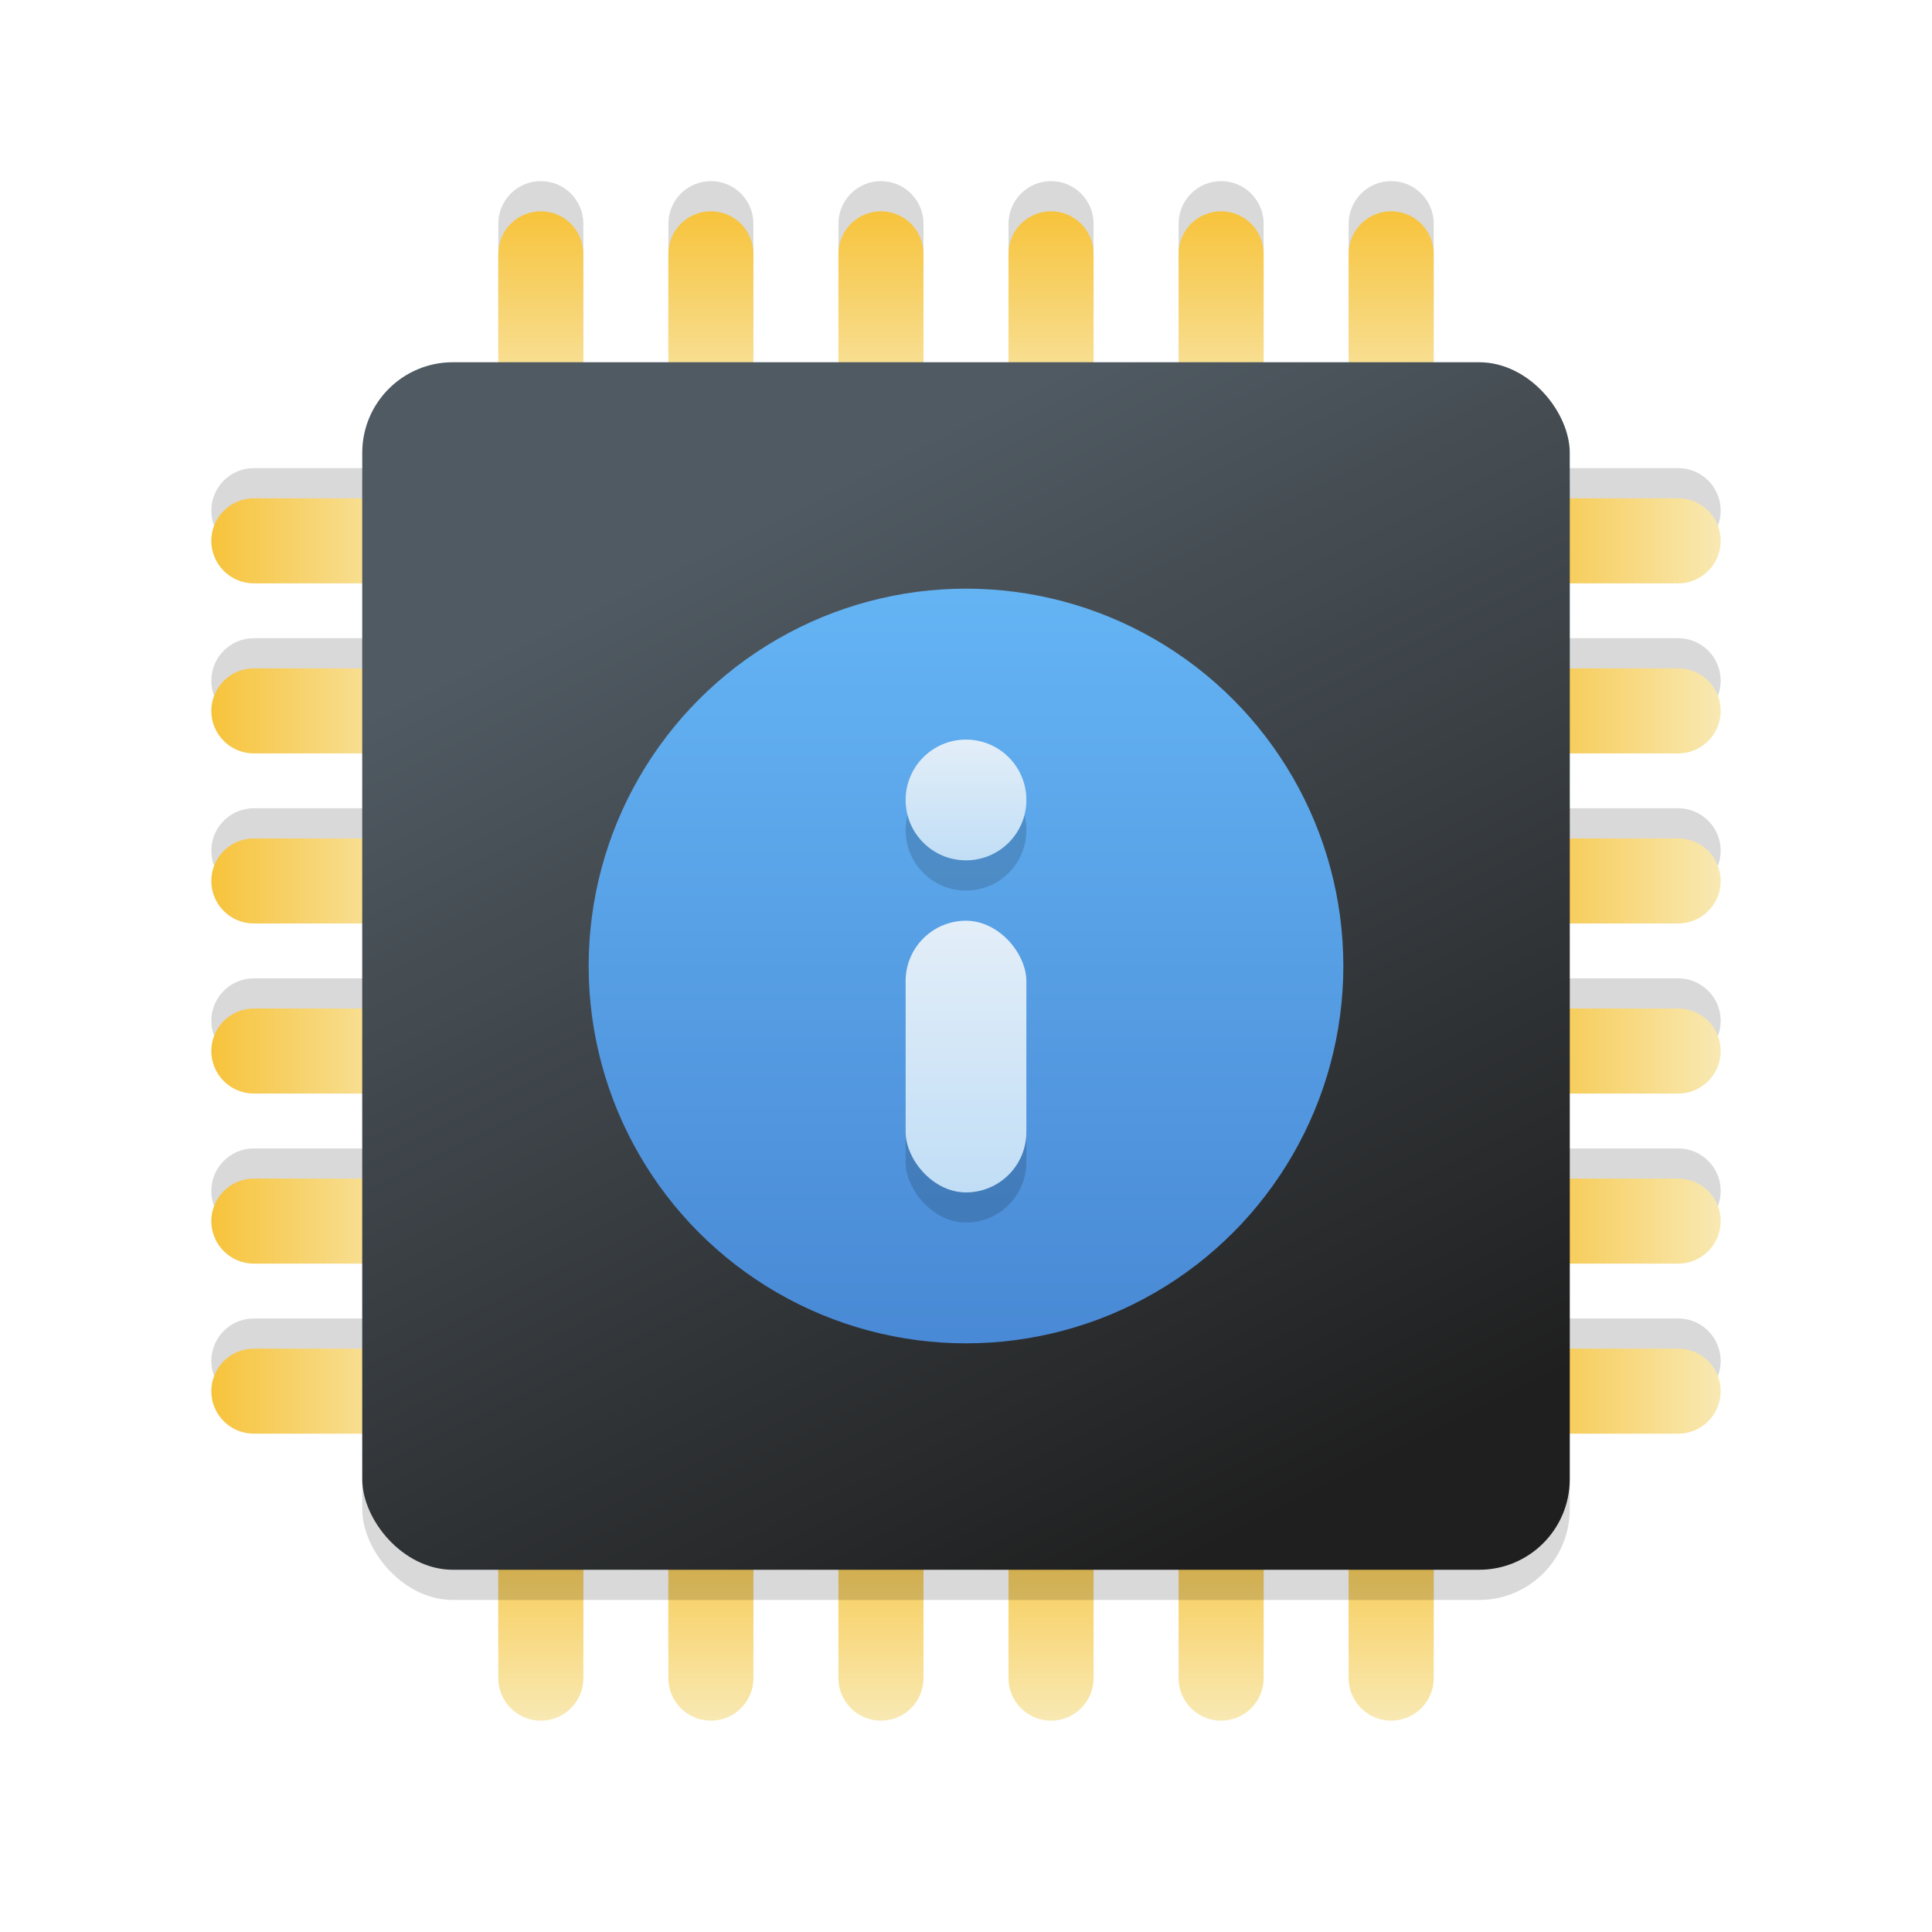 <svg width="128" height="128" viewBox="0 0 128 128" fill="none" xmlns="http://www.w3.org/2000/svg">
<g clip-path="url(#clip0_731_484)">
<g filter="url(#filter0_i_731_484)">
<path fill-rule="evenodd" clip-rule="evenodd" d="M35.831 101.915C34.275 101.915 33.014 103.177 33.014 104.732V113.183C33.014 114.739 34.275 116 35.831 116C37.387 116 38.648 114.739 38.648 113.183V104.732C38.648 103.177 37.387 101.915 35.831 101.915ZM47.099 101.915C45.543 101.915 44.282 103.177 44.282 104.732V113.183C44.282 114.739 45.543 116 47.099 116C48.654 116 49.915 114.739 49.915 113.183V104.732C49.915 103.177 48.654 101.915 47.099 101.915ZM55.549 104.732C55.549 103.177 56.81 101.915 58.366 101.915C59.922 101.915 61.183 103.177 61.183 104.732V113.183C61.183 114.739 59.922 116 58.366 116C56.81 116 55.549 114.739 55.549 113.183V104.732ZM69.634 101.915C68.078 101.915 66.817 103.177 66.817 104.732V113.183C66.817 114.739 68.078 116 69.634 116C71.189 116 72.451 114.739 72.451 113.183V104.732C72.451 103.177 71.189 101.915 69.634 101.915ZM78.085 104.732C78.085 103.177 79.346 101.915 80.901 101.915C82.457 101.915 83.718 103.177 83.718 104.732V113.183C83.718 114.739 82.457 116 80.901 116C79.346 116 78.085 114.739 78.085 113.183V104.732ZM92.169 101.915C90.613 101.915 89.352 103.177 89.352 104.732V113.183C89.352 114.739 90.613 116 92.169 116C93.725 116 94.986 114.739 94.986 113.183V104.732C94.986 103.177 93.725 101.915 92.169 101.915Z" fill="black" fill-opacity="0.15"/>
</g>
<g filter="url(#filter1_i_731_484)">
<path fill-rule="evenodd" clip-rule="evenodd" d="M35.831 16C34.275 16 33.014 17.261 33.014 18.817V27.268C33.014 28.823 34.275 30.084 35.831 30.084C37.387 30.084 38.648 28.823 38.648 27.268V18.817C38.648 17.261 37.387 16 35.831 16ZM47.099 16C45.543 16 44.282 17.261 44.282 18.817V27.268C44.282 28.823 45.543 30.084 47.099 30.084C48.654 30.084 49.915 28.823 49.915 27.268V18.817C49.915 17.261 48.654 16 47.099 16ZM55.549 18.817C55.549 17.261 56.81 16 58.366 16C59.922 16 61.183 17.261 61.183 18.817V27.268C61.183 28.823 59.922 30.084 58.366 30.084C56.81 30.084 55.549 28.823 55.549 27.268V18.817ZM69.634 16C68.078 16 66.817 17.261 66.817 18.817V27.268C66.817 28.823 68.078 30.084 69.634 30.084C71.189 30.084 72.451 28.823 72.451 27.268V18.817C72.451 17.261 71.189 16 69.634 16ZM78.085 18.817C78.085 17.261 79.346 16 80.901 16C82.457 16 83.718 17.261 83.718 18.817V27.268C83.718 28.823 82.457 30.084 80.901 30.084C79.346 30.084 78.085 28.823 78.085 27.268V18.817ZM92.169 16C90.613 16 89.352 17.261 89.352 18.817V27.268C89.352 28.823 90.613 30.084 92.169 30.084C93.725 30.084 94.986 28.823 94.986 27.268V18.817C94.986 17.261 93.725 16 92.169 16Z" fill="black" fill-opacity="0.15"/>
</g>
<g filter="url(#filter2_i_731_484)">
<path fill-rule="evenodd" clip-rule="evenodd" d="M99.915 94.169C99.915 95.725 101.177 96.986 102.732 96.986L111.183 96.986C112.739 96.986 114 95.725 114 94.169C114 92.613 112.739 91.352 111.183 91.352L102.732 91.352C101.177 91.352 99.915 92.613 99.915 94.169ZM99.915 82.901C99.915 84.457 101.177 85.718 102.732 85.718L111.183 85.718C112.739 85.718 114 84.457 114 82.901C114 81.346 112.739 80.085 111.183 80.085L102.732 80.085C101.177 80.085 99.915 81.346 99.915 82.901ZM102.732 74.451C101.177 74.451 99.915 73.19 99.915 71.634C99.915 70.078 101.177 68.817 102.732 68.817L111.183 68.817C112.739 68.817 114 70.078 114 71.634C114 73.19 112.739 74.451 111.183 74.451L102.732 74.451ZM99.915 60.366C99.915 61.922 101.177 63.183 102.732 63.183L111.183 63.183C112.739 63.183 114 61.922 114 60.366C114 58.81 112.739 57.549 111.183 57.549L102.732 57.549C101.177 57.549 99.915 58.81 99.915 60.366ZM102.732 51.916C101.177 51.916 99.915 50.654 99.915 49.099C99.915 47.543 101.177 46.282 102.732 46.282L111.183 46.282C112.739 46.282 114 47.543 114 49.099C114 50.654 112.739 51.916 111.183 51.916L102.732 51.916ZM99.915 37.831C99.915 39.387 101.177 40.648 102.732 40.648L111.183 40.648C112.739 40.648 114 39.387 114 37.831C114 36.275 112.739 35.014 111.183 35.014L102.732 35.014C101.177 35.014 99.915 36.275 99.915 37.831Z" fill="black" fill-opacity="0.15"/>
</g>
<g filter="url(#filter3_i_731_484)">
<path fill-rule="evenodd" clip-rule="evenodd" d="M14 60.366C14 61.922 15.261 63.183 16.817 63.183L25.268 63.183C26.823 63.183 28.084 61.922 28.084 60.366C28.084 58.81 26.823 57.549 25.268 57.549L16.817 57.549C15.261 57.549 14 58.81 14 60.366ZM14 94.169C14 95.725 15.261 96.986 16.817 96.986L25.268 96.986C26.823 96.986 28.084 95.725 28.084 94.169C28.084 92.613 26.823 91.352 25.268 91.352L16.817 91.352C15.261 91.352 14 92.613 14 94.169ZM14 82.901C14 84.457 15.261 85.718 16.817 85.718L25.268 85.718C26.823 85.718 28.084 84.457 28.084 82.901C28.084 81.346 26.823 80.085 25.268 80.085L16.817 80.085C15.261 80.085 14 81.346 14 82.901ZM16.817 74.451C15.261 74.451 14 73.19 14 71.634C14 70.078 15.261 68.817 16.817 68.817L25.268 68.817C26.823 68.817 28.084 70.078 28.084 71.634C28.084 73.19 26.823 74.451 25.268 74.451L16.817 74.451ZM16.817 51.916C15.261 51.916 14 50.654 14 49.099C14 47.543 15.261 46.282 16.817 46.282L25.268 46.282C26.823 46.282 28.084 47.543 28.084 49.099C28.084 50.654 26.823 51.916 25.268 51.916L16.817 51.916ZM14 37.831C14 39.387 15.261 40.648 16.817 40.648L25.268 40.648C26.823 40.648 28.084 39.387 28.084 37.831C28.084 36.275 26.823 35.014 25.268 35.014L16.817 35.014C15.261 35.014 14 36.275 14 37.831Z" fill="black" fill-opacity="0.15"/>
</g>
<path fill-rule="evenodd" clip-rule="evenodd" d="M35.831 99.915C34.275 99.915 33.014 101.177 33.014 102.732V111.183C33.014 112.739 34.275 114 35.831 114C37.387 114 38.648 112.739 38.648 111.183V102.732C38.648 101.177 37.387 99.915 35.831 99.915ZM47.099 99.915C45.543 99.915 44.282 101.177 44.282 102.732V111.183C44.282 112.739 45.543 114 47.099 114C48.654 114 49.915 112.739 49.915 111.183V102.732C49.915 101.177 48.654 99.915 47.099 99.915ZM55.549 102.732C55.549 101.177 56.81 99.915 58.366 99.915C59.922 99.915 61.183 101.177 61.183 102.732V111.183C61.183 112.739 59.922 114 58.366 114C56.81 114 55.549 112.739 55.549 111.183V102.732ZM69.634 99.915C68.078 99.915 66.817 101.177 66.817 102.732V111.183C66.817 112.739 68.078 114 69.634 114C71.189 114 72.451 112.739 72.451 111.183V102.732C72.451 101.177 71.189 99.915 69.634 99.915ZM78.085 102.732C78.085 101.177 79.346 99.915 80.901 99.915C82.457 99.915 83.718 101.177 83.718 102.732V111.183C83.718 112.739 82.457 114 80.901 114C79.346 114 78.085 112.739 78.085 111.183V102.732ZM92.169 99.915C90.613 99.915 89.352 101.177 89.352 102.732V111.183C89.352 112.739 90.613 114 92.169 114C93.725 114 94.986 112.739 94.986 111.183V102.732C94.986 101.177 93.725 99.915 92.169 99.915Z" fill="url(#paint0_linear_731_484)"/>
<path fill-rule="evenodd" clip-rule="evenodd" d="M35.831 14C34.275 14 33.014 15.261 33.014 16.817V25.268C33.014 26.823 34.275 28.084 35.831 28.084C37.387 28.084 38.648 26.823 38.648 25.268V16.817C38.648 15.261 37.387 14 35.831 14ZM47.099 14C45.543 14 44.282 15.261 44.282 16.817V25.268C44.282 26.823 45.543 28.084 47.099 28.084C48.654 28.084 49.915 26.823 49.915 25.268V16.817C49.915 15.261 48.654 14 47.099 14ZM55.549 16.817C55.549 15.261 56.81 14 58.366 14C59.922 14 61.183 15.261 61.183 16.817V25.268C61.183 26.823 59.922 28.084 58.366 28.084C56.81 28.084 55.549 26.823 55.549 25.268V16.817ZM69.634 14C68.078 14 66.817 15.261 66.817 16.817V25.268C66.817 26.823 68.078 28.084 69.634 28.084C71.189 28.084 72.451 26.823 72.451 25.268V16.817C72.451 15.261 71.189 14 69.634 14ZM78.085 16.817C78.085 15.261 79.346 14 80.901 14C82.457 14 83.718 15.261 83.718 16.817V25.268C83.718 26.823 82.457 28.084 80.901 28.084C79.346 28.084 78.085 26.823 78.085 25.268V16.817ZM92.169 14C90.613 14 89.352 15.261 89.352 16.817V25.268C89.352 26.823 90.613 28.084 92.169 28.084C93.725 28.084 94.986 26.823 94.986 25.268V16.817C94.986 15.261 93.725 14 92.169 14Z" fill="url(#paint1_linear_731_484)"/>
<path fill-rule="evenodd" clip-rule="evenodd" d="M99.915 92.169C99.915 93.725 101.177 94.986 102.732 94.986L111.183 94.986C112.739 94.986 114 93.725 114 92.169C114 90.613 112.739 89.352 111.183 89.352L102.732 89.352C101.177 89.352 99.915 90.613 99.915 92.169ZM99.915 80.901C99.915 82.457 101.177 83.718 102.732 83.718L111.183 83.718C112.739 83.718 114 82.457 114 80.901C114 79.346 112.739 78.085 111.183 78.085L102.732 78.085C101.177 78.085 99.915 79.346 99.915 80.901ZM102.732 72.451C101.177 72.451 99.915 71.19 99.915 69.634C99.915 68.078 101.177 66.817 102.732 66.817L111.183 66.817C112.739 66.817 114 68.078 114 69.634C114 71.19 112.739 72.451 111.183 72.451L102.732 72.451ZM99.915 58.366C99.915 59.922 101.177 61.183 102.732 61.183L111.183 61.183C112.739 61.183 114 59.922 114 58.366C114 56.81 112.739 55.549 111.183 55.549L102.732 55.549C101.177 55.549 99.915 56.81 99.915 58.366ZM102.732 49.916C101.177 49.916 99.915 48.654 99.915 47.099C99.915 45.543 101.177 44.282 102.732 44.282L111.183 44.282C112.739 44.282 114 45.543 114 47.099C114 48.654 112.739 49.916 111.183 49.916L102.732 49.916ZM99.915 35.831C99.915 37.387 101.177 38.648 102.732 38.648L111.183 38.648C112.739 38.648 114 37.387 114 35.831C114 34.275 112.739 33.014 111.183 33.014L102.732 33.014C101.177 33.014 99.915 34.275 99.915 35.831Z" fill="url(#paint2_linear_731_484)"/>
<path fill-rule="evenodd" clip-rule="evenodd" d="M14 58.366C14 59.922 15.261 61.183 16.817 61.183L25.268 61.183C26.823 61.183 28.084 59.922 28.084 58.366C28.084 56.81 26.823 55.549 25.268 55.549L16.817 55.549C15.261 55.549 14 56.81 14 58.366ZM14 92.169C14 93.725 15.261 94.986 16.817 94.986L25.268 94.986C26.823 94.986 28.084 93.725 28.084 92.169C28.084 90.613 26.823 89.352 25.268 89.352L16.817 89.352C15.261 89.352 14 90.613 14 92.169ZM14 80.901C14 82.457 15.261 83.718 16.817 83.718L25.268 83.718C26.823 83.718 28.084 82.457 28.084 80.901C28.084 79.346 26.823 78.085 25.268 78.085L16.817 78.085C15.261 78.085 14 79.346 14 80.901ZM16.817 72.451C15.261 72.451 14 71.19 14 69.634C14 68.078 15.261 66.817 16.817 66.817L25.268 66.817C26.823 66.817 28.084 68.078 28.084 69.634C28.084 71.19 26.823 72.451 25.268 72.451L16.817 72.451ZM16.817 49.916C15.261 49.916 14 48.654 14 47.099C14 45.543 15.261 44.282 16.817 44.282L25.268 44.282C26.823 44.282 28.084 45.543 28.084 47.099C28.084 48.654 26.823 49.916 25.268 49.916L16.817 49.916ZM14 35.831C14 37.387 15.261 38.648 16.817 38.648L25.268 38.648C26.823 38.648 28.084 37.387 28.084 35.831C28.084 34.275 26.823 33.014 25.268 33.014L16.817 33.014C15.261 33.014 14 34.275 14 35.831Z" fill="url(#paint3_linear_731_484)"/>
<rect x="24" y="26" width="80" height="80" rx="6" fill="black" fill-opacity="0.15"/>
<rect x="24" y="24" width="80" height="80" rx="6" fill="url(#paint4_linear_731_484)"/>
<circle cx="64" cy="64" r="25" fill="url(#paint5_linear_731_484)"/>
<circle cx="64" cy="55" r="4" fill="black" fill-opacity="0.15"/>
<rect x="60" y="63" width="8" height="18" rx="4" fill="black" fill-opacity="0.15"/>
<circle cx="64" cy="53" r="4" fill="url(#paint6_linear_731_484)"/>
<rect x="60" y="61" width="8" height="18" rx="4" fill="url(#paint7_linear_731_484)"/>
</g>
<defs>
<filter id="filter0_i_731_484" x="33.014" y="97.915" width="61.972" height="18.084" filterUnits="userSpaceOnUse" color-interpolation-filters="sRGB">
<feFlood flood-opacity="0" result="BackgroundImageFix"/>
<feBlend mode="normal" in="SourceGraphic" in2="BackgroundImageFix" result="shape"/>
<feColorMatrix in="SourceAlpha" type="matrix" values="0 0 0 0 0 0 0 0 0 0 0 0 0 0 0 0 0 0 127 0" result="hardAlpha"/>
<feOffset dy="-4"/>
<feGaussianBlur stdDeviation="4"/>
<feComposite in2="hardAlpha" operator="arithmetic" k2="-1" k3="1"/>
<feColorMatrix type="matrix" values="0 0 0 0 0 0 0 0 0 0 0 0 0 0 0 0 0 0 0.05 0"/>
<feBlend mode="normal" in2="shape" result="effect1_innerShadow_731_484"/>
</filter>
<filter id="filter1_i_731_484" x="33.014" y="12" width="61.972" height="18.084" filterUnits="userSpaceOnUse" color-interpolation-filters="sRGB">
<feFlood flood-opacity="0" result="BackgroundImageFix"/>
<feBlend mode="normal" in="SourceGraphic" in2="BackgroundImageFix" result="shape"/>
<feColorMatrix in="SourceAlpha" type="matrix" values="0 0 0 0 0 0 0 0 0 0 0 0 0 0 0 0 0 0 127 0" result="hardAlpha"/>
<feOffset dy="-4"/>
<feGaussianBlur stdDeviation="4"/>
<feComposite in2="hardAlpha" operator="arithmetic" k2="-1" k3="1"/>
<feColorMatrix type="matrix" values="0 0 0 0 0 0 0 0 0 0 0 0 0 0 0 0 0 0 0.05 0"/>
<feBlend mode="normal" in2="shape" result="effect1_innerShadow_731_484"/>
</filter>
<filter id="filter2_i_731_484" x="99.915" y="31.014" width="14.085" height="65.972" filterUnits="userSpaceOnUse" color-interpolation-filters="sRGB">
<feFlood flood-opacity="0" result="BackgroundImageFix"/>
<feBlend mode="normal" in="SourceGraphic" in2="BackgroundImageFix" result="shape"/>
<feColorMatrix in="SourceAlpha" type="matrix" values="0 0 0 0 0 0 0 0 0 0 0 0 0 0 0 0 0 0 127 0" result="hardAlpha"/>
<feOffset dy="-4"/>
<feGaussianBlur stdDeviation="4"/>
<feComposite in2="hardAlpha" operator="arithmetic" k2="-1" k3="1"/>
<feColorMatrix type="matrix" values="0 0 0 0 0 0 0 0 0 0 0 0 0 0 0 0 0 0 0.05 0"/>
<feBlend mode="normal" in2="shape" result="effect1_innerShadow_731_484"/>
</filter>
<filter id="filter3_i_731_484" x="14" y="31.014" width="14.085" height="65.972" filterUnits="userSpaceOnUse" color-interpolation-filters="sRGB">
<feFlood flood-opacity="0" result="BackgroundImageFix"/>
<feBlend mode="normal" in="SourceGraphic" in2="BackgroundImageFix" result="shape"/>
<feColorMatrix in="SourceAlpha" type="matrix" values="0 0 0 0 0 0 0 0 0 0 0 0 0 0 0 0 0 0 127 0" result="hardAlpha"/>
<feOffset dy="-4"/>
<feGaussianBlur stdDeviation="4"/>
<feComposite in2="hardAlpha" operator="arithmetic" k2="-1" k3="1"/>
<feColorMatrix type="matrix" values="0 0 0 0 0 0 0 0 0 0 0 0 0 0 0 0 0 0 0.05 0"/>
<feBlend mode="normal" in2="shape" result="effect1_innerShadow_731_484"/>
</filter>
<linearGradient id="paint0_linear_731_484" x1="92.169" y1="99.915" x2="92.169" y2="114" gradientUnits="userSpaceOnUse">
<stop stop-color="#F7C33B"/>
<stop offset="1" stop-color="#F8E9B3"/>
</linearGradient>
<linearGradient id="paint1_linear_731_484" x1="92.169" y1="14" x2="92.169" y2="28.084" gradientUnits="userSpaceOnUse">
<stop stop-color="#F7C33B"/>
<stop offset="1" stop-color="#F8E9B3"/>
</linearGradient>
<linearGradient id="paint2_linear_731_484" x1="99.915" y1="35.831" x2="114" y2="35.831" gradientUnits="userSpaceOnUse">
<stop stop-color="#F7C33B"/>
<stop offset="1" stop-color="#F8E9B3"/>
</linearGradient>
<linearGradient id="paint3_linear_731_484" x1="14" y1="35.831" x2="28.084" y2="35.831" gradientUnits="userSpaceOnUse">
<stop stop-color="#F7C33B"/>
<stop offset="1" stop-color="#F8E9B3"/>
</linearGradient>
<linearGradient id="paint4_linear_731_484" x1="50.594" y1="34.182" x2="83.915" y2="100.986" gradientUnits="userSpaceOnUse">
<stop stop-color="#505A62"/>
<stop offset="1" stop-color="#1F1F1F"/>
</linearGradient>
<linearGradient id="paint5_linear_731_484" x1="64" y1="39" x2="64" y2="89" gradientUnits="userSpaceOnUse">
<stop stop-color="#64B4F4"/>
<stop offset="1" stop-color="#4989D5"/>
</linearGradient>
<linearGradient id="paint6_linear_731_484" x1="64" y1="49" x2="64" y2="57" gradientUnits="userSpaceOnUse">
<stop stop-color="#E3EEF8"/>
<stop offset="1" stop-color="#C1DEF6"/>
</linearGradient>
<linearGradient id="paint7_linear_731_484" x1="64" y1="61" x2="64" y2="79" gradientUnits="userSpaceOnUse">
<stop stop-color="#E3EEF8"/>
<stop offset="1" stop-color="#C1DEF6"/>
</linearGradient>
<clipPath id="clip0_731_484">
<rect width="128" height="128" fill="white"/>
</clipPath>
</defs>
</svg>
